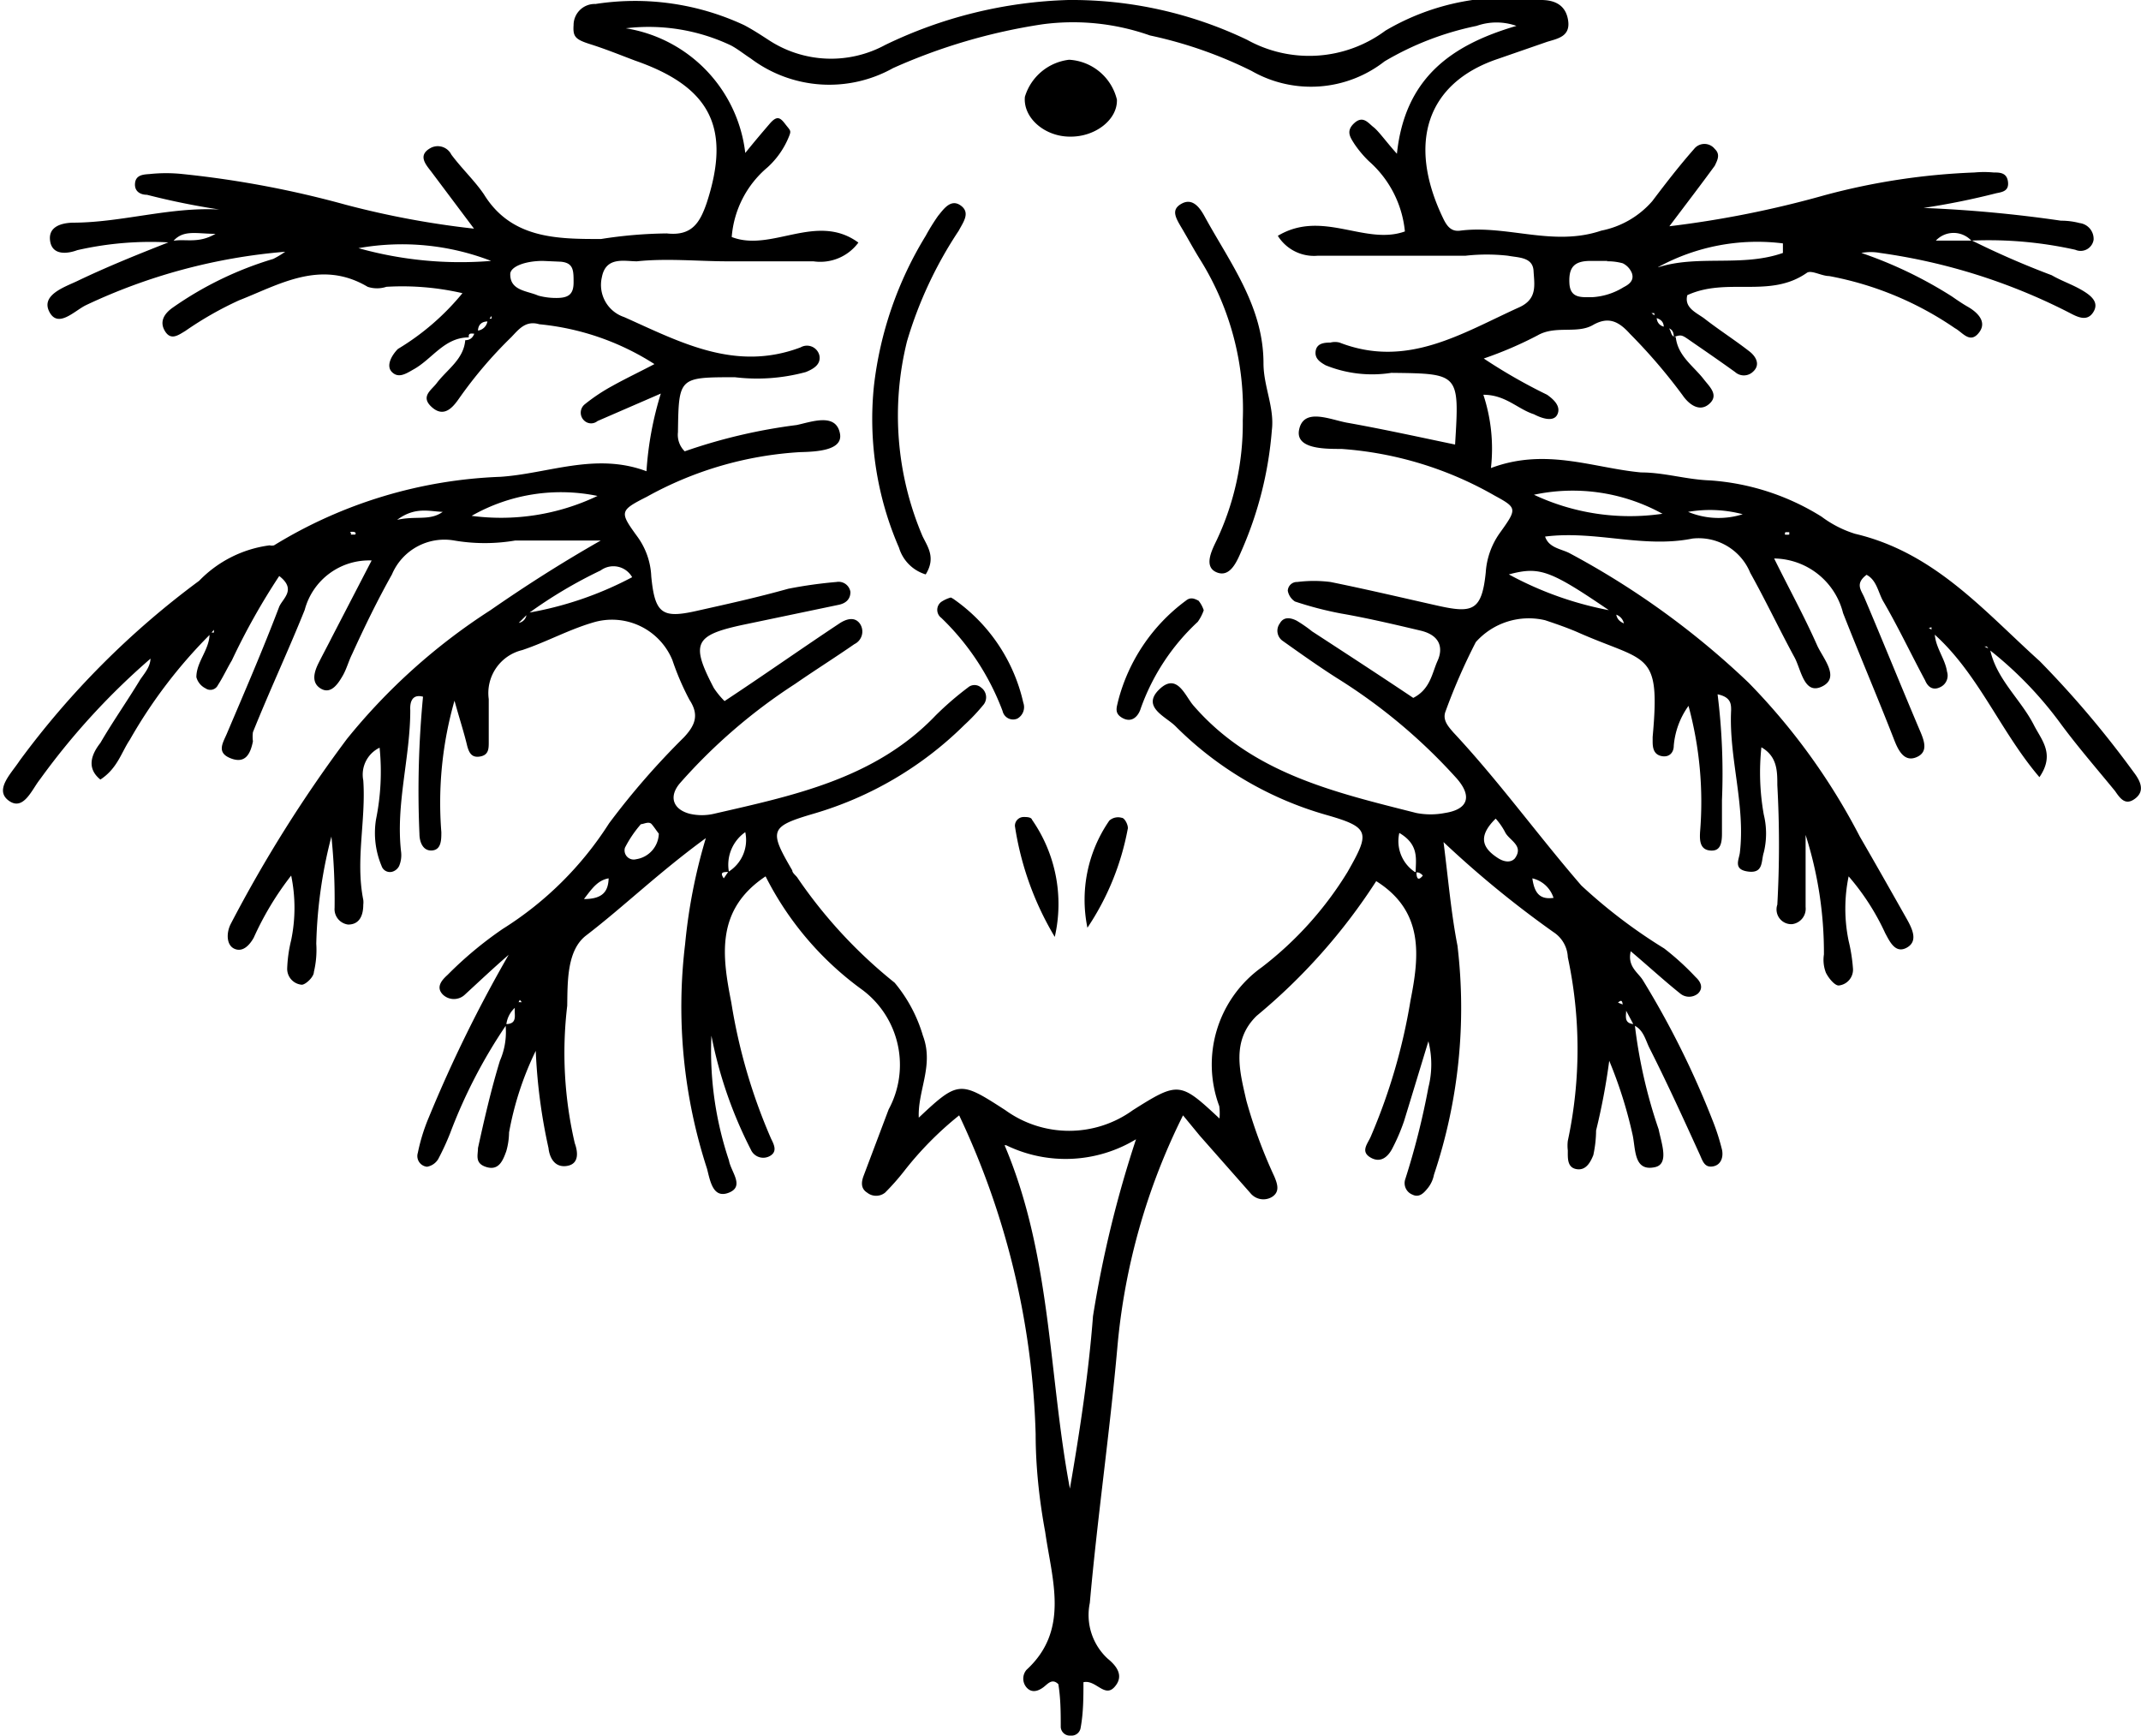 <svg xmlns="http://www.w3.org/2000/svg" viewBox="0 0 53.75 43.59"><title>CirripediaNauplii</title><g id="Layer_2" data-name="Layer 2"><g id="CirripediaNauplii"><path d="M11.77,8.47c-.62,0-.92.55-1.4.81-.19.11-.37.22-.53.06s0-.43.15-.58a6.25,6.25,0,0,0,1.62-1.4A6.73,6.73,0,0,0,9.7,7.2a.75.75,0,0,1-.47,0C8.05,6.5,7,7.15,6,7.54a8.67,8.67,0,0,0-1.35.77c-.17.1-.36.25-.51,0s0-.45.2-.59A8.74,8.74,0,0,1,6.86,6.5a2.38,2.38,0,0,0,.3-.18,14.45,14.45,0,0,0-5,1.34c-.29.14-.7.59-.92.17s.37-.62.69-.77c.77-.37,1.57-.69,2.36-1,.32-.09.66.08,1.12-.19-.49,0-.83-.12-1.09.22a8.3,8.3,0,0,0-2.38.19c-.24.09-.62.14-.68-.22s.26-.46.56-.47c1.23,0,2.44-.4,3.69-.33a18.33,18.33,0,0,1-1.82-.37c-.16,0-.32-.08-.3-.29s.21-.22.36-.23a3.92,3.92,0,0,1,.84,0,25,25,0,0,1,4.09.77,22.17,22.17,0,0,0,3.22.6c-.39-.52-.75-1-1.08-1.44-.14-.18-.34-.41,0-.59a.38.38,0,0,1,.51.17c.26.35.59.66.82,1C12.84,6,14,6,15.09,6a11.24,11.24,0,0,1,1.65-.14c.63.07.83-.27,1-.76.62-1.89.1-2.92-1.8-3.58-.37-.14-.74-.29-1.12-.41s-.44-.19-.42-.48a.53.53,0,0,1,.55-.53,6.48,6.48,0,0,1,3.73.53c.21.11.41.24.61.37a2.85,2.85,0,0,0,2.93.13A11.28,11.28,0,0,1,26.82,0a10.19,10.19,0,0,1,4.49,1A3.21,3.21,0,0,0,34.78.77,6,6,0,0,1,38.69,0c.36,0,.63.14.68.53s-.27.44-.53.52l-1.24.43c-1.78.6-2.28,2.11-1.37,4,.1.21.21.34.43.31,1.18-.15,2.33.41,3.54,0a2.28,2.28,0,0,0,1.28-.74c.34-.45.68-.89,1.05-1.31a.33.33,0,0,1,.52,0c.15.14.06.29,0,.42-.35.48-.71.95-1.14,1.52a25.64,25.64,0,0,0,3.9-.78,16.83,16.83,0,0,1,3.76-.57,2.57,2.57,0,0,1,.48,0c.15,0,.33,0,.36.23s-.13.26-.29.29a18.52,18.52,0,0,1-1.83.37,33,33,0,0,1,3.45.32,1.84,1.84,0,0,1,.47.06.4.4,0,0,1,.35.42.33.33,0,0,1-.46.25,10,10,0,0,0-2.61-.23.61.61,0,0,0-.89,0h.91a21.36,21.36,0,0,0,2,.87c.24.14.51.23.75.37s.45.31.29.56-.41.11-.62,0a14.91,14.91,0,0,0-4.73-1.49,1.27,1.27,0,0,0-.47,0A10.61,10.61,0,0,1,49,7.44c.13.09.26.18.4.26s.52.33.29.64-.42,0-.61-.1a8.23,8.23,0,0,0-3.16-1.31c-.19,0-.45-.16-.56-.08-.93.65-2,.1-3,.56-.08.31.21.43.42.58.37.29.78.55,1.15.84.15.12.28.33.07.51a.33.33,0,0,1-.44,0c-.32-.23-.65-.46-1-.7s-.32-.25-.54-.18c0-.2-.11-.23-.25-.24,0-.16-.1-.22-.24-.25a.35.35,0,0,0,0-.11l-.07,0,.13.1c0,.14.09.24.24.25s.08.25.24.25c.05.48.45.73.71,1.07.14.18.38.39.13.61s-.52,0-.67-.22a13.91,13.91,0,0,0-1.32-1.54c-.27-.3-.53-.45-.93-.22s-.94,0-1.39.26A9.62,9.62,0,0,1,37.25,9a13.68,13.68,0,0,0,1.59.91c.17.12.35.29.26.49s-.38.11-.59,0c-.41-.13-.71-.49-1.27-.49a4.32,4.32,0,0,1,.19,1.84c1.38-.52,2.57,0,3.77.11.58,0,1.14.18,1.73.2a6.06,6.06,0,0,1,2.8.91,2.78,2.78,0,0,0,.84.43c2,.47,3.24,1.94,4.64,3.2a24.86,24.86,0,0,1,2.25,2.64l.14.19c.15.21.24.44,0,.62s-.37,0-.5-.19c-.45-.55-.92-1.09-1.35-1.67a9.49,9.49,0,0,0-1.81-1.88l-.06-.08s0,0-.06,0l.14.07c.16.76.78,1.26,1.11,1.92.2.38.52.72.13,1.29-1-1.17-1.55-2.65-2.71-3.65,0,0,0-.07,0-.1s0,0-.07,0l.15.1c0,.38.26.66.31,1a.32.32,0,0,1-.17.39c-.18.09-.31,0-.38-.17-.36-.67-.68-1.35-1.06-2-.12-.22-.16-.52-.41-.65-.29.22-.14.38-.06.56.48,1.13.94,2.27,1.42,3.4.1.24.18.5-.11.62s-.44-.14-.55-.42c-.42-1.08-.87-2.13-1.29-3.2a1.81,1.81,0,0,0-1.73-1.37c.37.75.75,1.44,1.07,2.16.14.33.6.82.14,1.05s-.53-.42-.7-.73c-.38-.7-.72-1.42-1.11-2.12a1.4,1.4,0,0,0-1.45-.86c-1.24.25-2.43-.21-3.7-.05.09.28.4.31.6.41a20.5,20.5,0,0,1,4.51,3.26A16.07,16.07,0,0,1,46.69,21c.4.69.79,1.38,1.18,2.07.14.25.29.56,0,.72s-.43-.16-.54-.36A6,6,0,0,0,46.41,22a4,4,0,0,0,0,1.62,4.2,4.2,0,0,1,.11.71.4.4,0,0,1-.36.41c-.1,0-.25-.18-.32-.32a.89.89,0,0,1-.05-.46,9.73,9.73,0,0,0-.46-3v1.81a.39.39,0,0,1-.34.43.37.37,0,0,1-.37-.49,27.3,27.3,0,0,0,0-3c0-.35,0-.72-.4-.95a6,6,0,0,0,.06,1.69,2,2,0,0,1,0,.95c-.07.21,0,.53-.39.48s-.23-.3-.21-.48c.14-1.21-.28-2.38-.22-3.57,0-.15,0-.33-.34-.4a16,16,0,0,1,.11,2.66c0,.28,0,.56,0,.84s-.06.45-.31.42-.25-.27-.24-.46a9.21,9.21,0,0,0-.29-3.17,2,2,0,0,0-.37,1c0,.18-.12.3-.31.26s-.22-.2-.22-.36,0-.08,0-.12c.2-2.2-.14-1.85-1.91-2.64-.26-.11-.52-.2-.79-.29a1.78,1.78,0,0,0-1.74.55,15,15,0,0,0-.76,1.74c-.08.21.06.37.2.53,1.14,1.22,2.12,2.58,3.21,3.84a13.23,13.23,0,0,0,2.08,1.58,6.67,6.67,0,0,1,.79.72c.11.1.21.26.06.41a.35.35,0,0,1-.45,0c-.4-.32-.78-.67-1.24-1.06-.09.38.18.53.3.72A22.15,22.15,0,0,1,43,28.14a5.39,5.39,0,0,1,.22.68c.06.2,0,.42-.21.46s-.26-.12-.33-.28c-.41-.9-.82-1.8-1.27-2.69-.1-.2-.15-.46-.39-.57l-.25-.47c-.06,0,0-.24-.15-.1l.18.07c.09.15-.12.46.24.47a12.62,12.62,0,0,0,.6,2.64c.07.35.27.87-.09.95-.55.12-.48-.47-.57-.84a11,11,0,0,0-.58-1.83,16.4,16.4,0,0,1-.33,1.75A3,3,0,0,1,40,29c-.07.17-.18.39-.42.35s-.22-.28-.22-.47a1,1,0,0,1,0-.24,11,11,0,0,0,0-4.61A.79.79,0,0,0,39,23.4a25.67,25.67,0,0,1-2.76-2.26c.12.94.19,1.78.35,2.6A13.18,13.18,0,0,1,36,29.49a.77.77,0,0,1-.15.33c-.09.11-.21.26-.39.17a.31.31,0,0,1-.18-.39,18.88,18.88,0,0,0,.58-2.3,2.36,2.36,0,0,0,0-1.16c-.22.72-.41,1.35-.61,2a4.84,4.84,0,0,1-.28.66c-.11.23-.3.41-.56.26s-.08-.34,0-.52a14.63,14.63,0,0,0,1-3.42c.22-1.11.35-2.24-.86-3a14.76,14.76,0,0,1-3,3.38c-.65.63-.42,1.42-.26,2.13a12.43,12.43,0,0,0,.7,1.9c.08.19.15.39-.06.52a.42.42,0,0,1-.54-.1l-1.27-1.44L29.7,28a16.22,16.22,0,0,0-1.65,5.84c-.19,2.13-.5,4.26-.69,6.4a1.49,1.49,0,0,0,.45,1.4c.22.18.42.43.17.71s-.47-.19-.78-.12c0,.37,0,.76-.07,1.14a.23.23,0,0,1-.25.2.23.23,0,0,1-.25-.21c0-.35,0-.71-.06-1.08-.16-.16-.27,0-.38.08s-.28.16-.42,0a.34.34,0,0,1,0-.44c1.09-1,.64-2.26.47-3.46C26.09,37.65,26,36.81,26,36A20,20,0,0,0,24.08,28a8.45,8.45,0,0,0-1.39,1.41,5.93,5.93,0,0,1-.47.53.36.36,0,0,1-.45,0c-.16-.1-.15-.26-.09-.42l.63-1.67a2.35,2.35,0,0,0-.66-3A7.91,7.91,0,0,1,19.22,22c-1.26.84-1.09,2-.86,3.17a14.08,14.08,0,0,0,1,3.42c.07.14.15.3,0,.41a.34.34,0,0,1-.51-.14A10.79,10.79,0,0,1,17.86,26a8.63,8.63,0,0,0,.44,3.13c.05.29.4.65,0,.81s-.47-.29-.55-.6a13.13,13.13,0,0,1-.55-5.64,13.77,13.77,0,0,1,.52-2.66c-1.19.87-2.05,1.71-3,2.44-.49.37-.47,1.16-.48,1.77a10,10,0,0,0,.19,3.45c.07.19.13.52-.2.57s-.44-.25-.46-.45a13.91,13.91,0,0,1-.32-2.44,7.86,7.86,0,0,0-.67,2.05,1.78,1.78,0,0,1-.07.47c-.08.22-.18.49-.49.4S12,29,12,28.82c.16-.73.33-1.47.55-2.19a1.8,1.8,0,0,0,.14-.92c.36,0,.18-.3.25-.47s.23,0,.11-.14l-.09.17a.68.68,0,0,0-.25.46,13,13,0,0,0-1.41,2.72,6.44,6.44,0,0,1-.3.65.41.41,0,0,1-.28.19.27.27,0,0,1-.23-.35,4.7,4.7,0,0,1,.28-.9,34.29,34.29,0,0,1,2-4.07c-.37.32-.72.65-1.1,1a.4.4,0,0,1-.55,0c-.2-.2,0-.39.12-.5a9.46,9.46,0,0,1,1.38-1.15,8.55,8.55,0,0,0,2.67-2.65,19.14,19.14,0,0,1,1.88-2.16c.28-.3.39-.56.14-.94a6.61,6.61,0,0,1-.43-1,1.64,1.64,0,0,0-2-.94c-.61.18-1.17.49-1.77.69a1.11,1.11,0,0,0-.84,1.23l0,1.08c0,.16,0,.32-.21.36s-.28-.08-.33-.26c-.08-.34-.19-.67-.32-1.14a9.32,9.32,0,0,0-.33,3.3c0,.19,0,.44-.23.46s-.32-.21-.32-.42a24.75,24.75,0,0,1,.09-3.44c-.3-.08-.33.18-.32.34,0,1.19-.37,2.36-.23,3.56a.7.7,0,0,1-.05.35.28.28,0,0,1-.16.14.22.22,0,0,1-.28-.14,2.14,2.14,0,0,1-.14-1.17,6,6,0,0,0,.09-1.8.75.75,0,0,0-.41.82c.07,1-.2,2,0,3a.49.49,0,0,1,0,.12c0,.28-.1.5-.38.5a.39.39,0,0,1-.34-.42A15.48,15.48,0,0,0,8.32,21a11.71,11.71,0,0,0-.38,2.69,2.38,2.38,0,0,1-.06.71c0,.13-.22.33-.31.32a.4.4,0,0,1-.36-.41,3.47,3.47,0,0,1,.1-.71,4,4,0,0,0,0-1.62,7.61,7.61,0,0,0-.94,1.56c-.1.18-.27.37-.48.28s-.21-.4-.1-.62a33.91,33.91,0,0,1,2.92-4.65,15.19,15.19,0,0,1,3.6-3.23c.88-.61,1.77-1.18,2.77-1.75-.78,0-1.47,0-2.15,0a4.56,4.56,0,0,1-1.52,0,1.43,1.43,0,0,0-1.57.85c-.37.66-.7,1.34-1,2-.09.18-.14.38-.24.55s-.28.47-.54.32-.17-.43-.06-.65.22-.42.33-.64l1-1.93a1.67,1.67,0,0,0-1.68,1.24c-.4,1-.87,2-1.3,3.07a.86.86,0,0,0,0,.23c-.06.3-.18.57-.55.43s-.21-.38-.11-.61c.45-1.06.91-2.12,1.32-3.2.09-.21.44-.43,0-.77a16.92,16.92,0,0,0-1.19,2.12c-.12.2-.22.42-.35.62a.21.21,0,0,1-.31.08A.44.44,0,0,1,4.93,17c0-.4.35-.71.33-1.12l.11,0s0,0,0-.07l-.11.13a12.43,12.43,0,0,0-2,2.63c-.21.31-.31.72-.74,1-.36-.29-.22-.64,0-.92.32-.55.68-1.06,1-1.59.13-.19.3-.37.25-.64.15,0,.22-.11.26-.24l.07,0,0,.07-.27.24A17.69,17.69,0,0,0,1,19.57c-.2.25-.41.8-.78.53s.06-.68.27-1A21.29,21.29,0,0,1,5,14.58a3,3,0,0,1,1.77-.89.22.22,0,0,0,.11,0,11.68,11.68,0,0,1,5.68-1.72c1.21-.08,2.39-.62,3.67-.14a8.35,8.35,0,0,1,.36-1.95L15,10.57a.25.25,0,0,1-.32,0,.27.27,0,0,1,0-.42,4.6,4.6,0,0,1,.69-.46c.34-.19.7-.36,1.06-.55a6.5,6.5,0,0,0-2.89-1c-.34-.1-.51.12-.7.32a10.82,10.82,0,0,0-1.32,1.55c-.16.23-.38.48-.68.21s0-.43.13-.61c.26-.34.67-.59.71-1.07.16,0,.22-.11.25-.24A.28.28,0,0,0,12.24,8l.1,0s0,0,0-.07l-.1.14c-.14,0-.24.08-.24.24S11.74,8.27,11.77,8.47Zm29,7.19c.08,0,.09,0,0,.06l0-.06a.3.3,0,0,0-.23-.24c-1.62-1.11-1.87-1.21-2.66-1a8.62,8.62,0,0,0,2.69.93C40.57,15.54,40.67,15.61,40.79,15.66ZM13,15.64a.24.24,0,0,0,.22-.25,8.75,8.75,0,0,0,2.65-.9.54.54,0,0,0-.79-.17,11.63,11.63,0,0,0-1.83,1.09l-.24.24c0,.08,0,.09-.07,0Zm5.28,6.25a.94.94,0,0,0,.43-1,1,1,0,0,0-.41,1c-.14,0-.24,0-.13.16Zm17.28,0c0,.05,0,.29.16.09,0,0-.09-.11-.18-.07,0-.33.1-.7-.41-1A.93.93,0,0,0,35.52,21.89ZM23,28.12c1.06-1,1.08-1,2.24-.25a2.73,2.73,0,0,0,3.2,0c1.17-.74,1.19-.71,2.23.26l0,0-.06,0a1.45,1.45,0,0,0,0-.36,3,3,0,0,1,1.07-3.49,8.79,8.79,0,0,0,2.15-2.39c.57-1,.57-1.12-.56-1.44a8.72,8.72,0,0,1-3.76-2.22c-.24-.24-.86-.48-.41-.92s.65.16.86.4c1.48,1.71,3.55,2.18,5.6,2.7a1.88,1.88,0,0,0,.71,0c.59-.09.7-.42.29-.88a14,14,0,0,0-3-2.51c-.47-.3-.92-.62-1.37-.94a.31.31,0,0,1-.06-.43c.1-.18.28-.14.42-.07a3.39,3.39,0,0,1,.39.27c.86.56,1.72,1.12,2.54,1.67.43-.22.47-.62.61-.93s.08-.64-.43-.76-1.3-.31-2-.43a8.82,8.82,0,0,1-1.15-.3.41.41,0,0,1-.18-.27.23.23,0,0,1,.24-.22,3.31,3.31,0,0,1,.83,0c.89.18,1.78.39,2.67.59s1.13.15,1.23-.83a1.92,1.92,0,0,1,.36-1c.43-.6.43-.62-.14-.93a9,9,0,0,0-3.84-1.17c-.43,0-1.14,0-1.07-.46.1-.59.77-.28,1.2-.2.9.16,1.81.36,2.72.55.11-1.79.11-1.78-1.6-1.8a3.11,3.11,0,0,1-1.65-.19c-.14-.08-.28-.17-.25-.36s.21-.21.37-.21a.45.45,0,0,1,.23,0c1.7.66,3.08-.24,4.52-.89.45-.21.37-.56.35-.91s-.38-.33-.64-.38a4.78,4.78,0,0,0-1.07,0c-1.23,0-2.47,0-3.71,0a1.07,1.07,0,0,1-1-.5c1.12-.67,2.19.25,3.19-.11a2.69,2.69,0,0,0-.9-1.76A2.71,2.71,0,0,1,34,3.61c-.1-.16-.22-.32,0-.52s.35,0,.48.1.32.37.59.67c.2-1.9,1.36-2.73,3-3.21a1.5,1.5,0,0,0-1,0,7.48,7.48,0,0,0-2.31.89,3,3,0,0,1-3.34.24A10.77,10.77,0,0,0,28.87.89a5.8,5.8,0,0,0-2.7-.28,14.43,14.43,0,0,0-3.75,1.1,3.28,3.28,0,0,1-3.57-.24c-.17-.11-.33-.24-.5-.33A4.82,4.82,0,0,0,15.71.71a3.59,3.59,0,0,1,3,3.13c.25-.31.43-.52.61-.73s.26-.17.39,0,.16.16.1.31a2.11,2.11,0,0,1-.54.78,2.54,2.54,0,0,0-.9,1.75c1,.39,2.13-.63,3.18.14a1.19,1.19,0,0,1-1.13.47c-.72,0-1.44,0-2.16,0s-1.52-.08-2.27,0c-.31,0-.78-.13-.88.4a.85.85,0,0,0,.56,1c1.41.63,2.79,1.38,4.43.76a.32.32,0,0,1,.47.2c.05.24-.17.35-.34.42a4.66,4.66,0,0,1-1.78.13c-1.41,0-1.41,0-1.43,1.38a.58.58,0,0,0,.17.48A13.74,13.74,0,0,1,20,10.67c.38-.08,1-.32,1.09.23.06.4-.56.44-1,.45a9,9,0,0,0-3.85,1.12c-.69.35-.69.38-.24,1a1.82,1.82,0,0,1,.35,1c.09.93.27,1.06,1.12.87S19,15,19.79,14.78A11.17,11.17,0,0,1,21,14.61a.3.3,0,0,1,.35.25c0,.18-.11.28-.28.32l-2.44.51c-1.2.26-1.29.47-.71,1.58a2.07,2.07,0,0,0,.27.33c1-.66,1.92-1.31,2.87-1.94.16-.11.39-.2.53,0a.35.35,0,0,1-.14.51c-.49.34-1,.66-1.49,1a13.94,13.94,0,0,0-2.88,2.48c-.3.34-.19.67.24.78a1.35,1.35,0,0,0,.6,0c2-.46,4.05-.88,5.57-2.47a7.83,7.83,0,0,1,.81-.7.25.25,0,0,1,.33,0,.3.3,0,0,1,.07.42,4.85,4.85,0,0,1-.49.52,8.94,8.94,0,0,1-3.76,2.22c-1.13.33-1.15.42-.56,1.43,0,.07.1.13.14.2a12.1,12.1,0,0,0,2.43,2.62A3.7,3.7,0,0,1,23.17,26c.29.77-.16,1.41-.1,2.12C23.07,28.13,22.94,28.24,23,28.12Zm2.22.63c1.18,2.78,1.1,5.75,1.64,8.62.25-1.45.47-2.89.58-4.33a28.35,28.35,0,0,1,1.08-4.44A3.41,3.41,0,0,1,25.26,28.75ZM15,12.45a4.53,4.53,0,0,0-3.16.5A5.62,5.62,0,0,0,15,12.45Zm26.74.45a4.66,4.66,0,0,0-3.23-.48A5.66,5.66,0,0,0,41.72,12.9ZM9,6.23a9.5,9.5,0,0,0,3.33.32A6.2,6.2,0,0,0,9,6.23Zm32.63.48c1-.32,2.11,0,3.13-.36,0,0,0-.13,0-.24A5.19,5.19,0,0,0,41.62,6.71Zm-28-.16c-.46,0-.83.15-.82.34,0,.41.43.41.7.53a1.7,1.7,0,0,0,.46.06c.3,0,.43-.09.43-.39s0-.49-.32-.52Zm26.73,0h-.43c-.42,0-.55.17-.53.56s.31.35.58.35a1.67,1.67,0,0,0,.78-.25c.14-.07.27-.17.21-.35a.47.47,0,0,0-.23-.25A1.38,1.38,0,0,0,40.34,6.56Zm-2.81,14c-.48.47-.31.76.07,1,.13.08.3.12.41,0,.24-.33-.15-.45-.25-.67A1.62,1.62,0,0,0,37.53,20.53Zm-21,.39c-.06-.07-.12-.17-.19-.25s-.2,0-.27,0a2.92,2.92,0,0,0-.4.59.23.23,0,0,0,.28.29A.67.67,0,0,0,16.54,20.92Zm-5.4-8.09c-.34,0-.71-.15-1.18.2C10.46,12.94,10.81,13.09,11.14,12.83Zm32.64.07a3.22,3.22,0,0,0-1.41-.07A2,2,0,0,0,43.78,12.9ZM14.66,22.57c.48,0,.61-.2.62-.52C15,22.1,14.86,22.31,14.66,22.57Zm24.35,0a.73.73,0,0,0-.54-.52C38.52,22.41,38.65,22.59,39,22.54Zm5.8-9.15a.45.45,0,0,0,.11,0s0,0,0-.06l-.1,0S44.82,13.37,44.81,13.39Zm-36,0s.08,0,.1,0,.05-.07-.06-.07S8.82,13.37,8.81,13.39Z"/><path d="M31.93,10.8a9.33,9.33,0,0,1-.75,3c-.11.25-.28.71-.63.57s-.12-.57,0-.82a6.86,6.86,0,0,0,.65-3,7.09,7.09,0,0,0-1.05-4c-.17-.27-.32-.55-.48-.82s-.28-.47,0-.62.46.12.57.32c.64,1.17,1.48,2.26,1.48,3.69C31.72,9.7,32,10.23,31.93,10.8Z"/><path d="M23.24,14.42a1,1,0,0,1-.67-.67,8.1,8.1,0,0,1-.63-4.06,9.21,9.21,0,0,1,1.3-3.77,5.19,5.19,0,0,1,.31-.5c.14-.17.32-.44.57-.26s.06.42-.05.63a10.25,10.25,0,0,0-1.3,2.78,7.73,7.73,0,0,0,.39,4.89C23.29,13.73,23.5,14,23.24,14.42Z"/><path d="M26.86,3.43c-.63,0-1.18-.47-1.13-1a1.32,1.32,0,0,1,1.11-.93,1.31,1.31,0,0,1,1.2,1C28.06,3,27.5,3.44,26.86,3.43Z"/><path d="M23.87,15a.53.53,0,0,1,.1.06,4.33,4.33,0,0,1,1.72,2.58.33.33,0,0,1-.15.4.27.27,0,0,1-.37-.19,6.32,6.32,0,0,0-1.54-2.34.25.25,0,0,1,0-.4A.84.84,0,0,1,23.87,15Z"/><path d="M30.22,15.32a1.14,1.14,0,0,1-.15.29,5.45,5.45,0,0,0-1.43,2.17c-.06.2-.22.37-.45.25s-.15-.28-.12-.43a4.54,4.54,0,0,1,1.7-2.52c.12-.1.22-.05.32,0A.76.76,0,0,1,30.22,15.32Z"/><path d="M26.48,23.52a7.63,7.63,0,0,1-1-2.78.22.22,0,0,1,.22-.23c.07,0,.19,0,.21.07A3.7,3.7,0,0,1,26.48,23.52Z"/><path d="M27.3,23.29a3.49,3.49,0,0,1,.55-2.69.33.33,0,0,1,.31-.07c.08,0,.18.21.15.29A6.63,6.63,0,0,1,27.3,23.29Z"/></g></g></svg>
